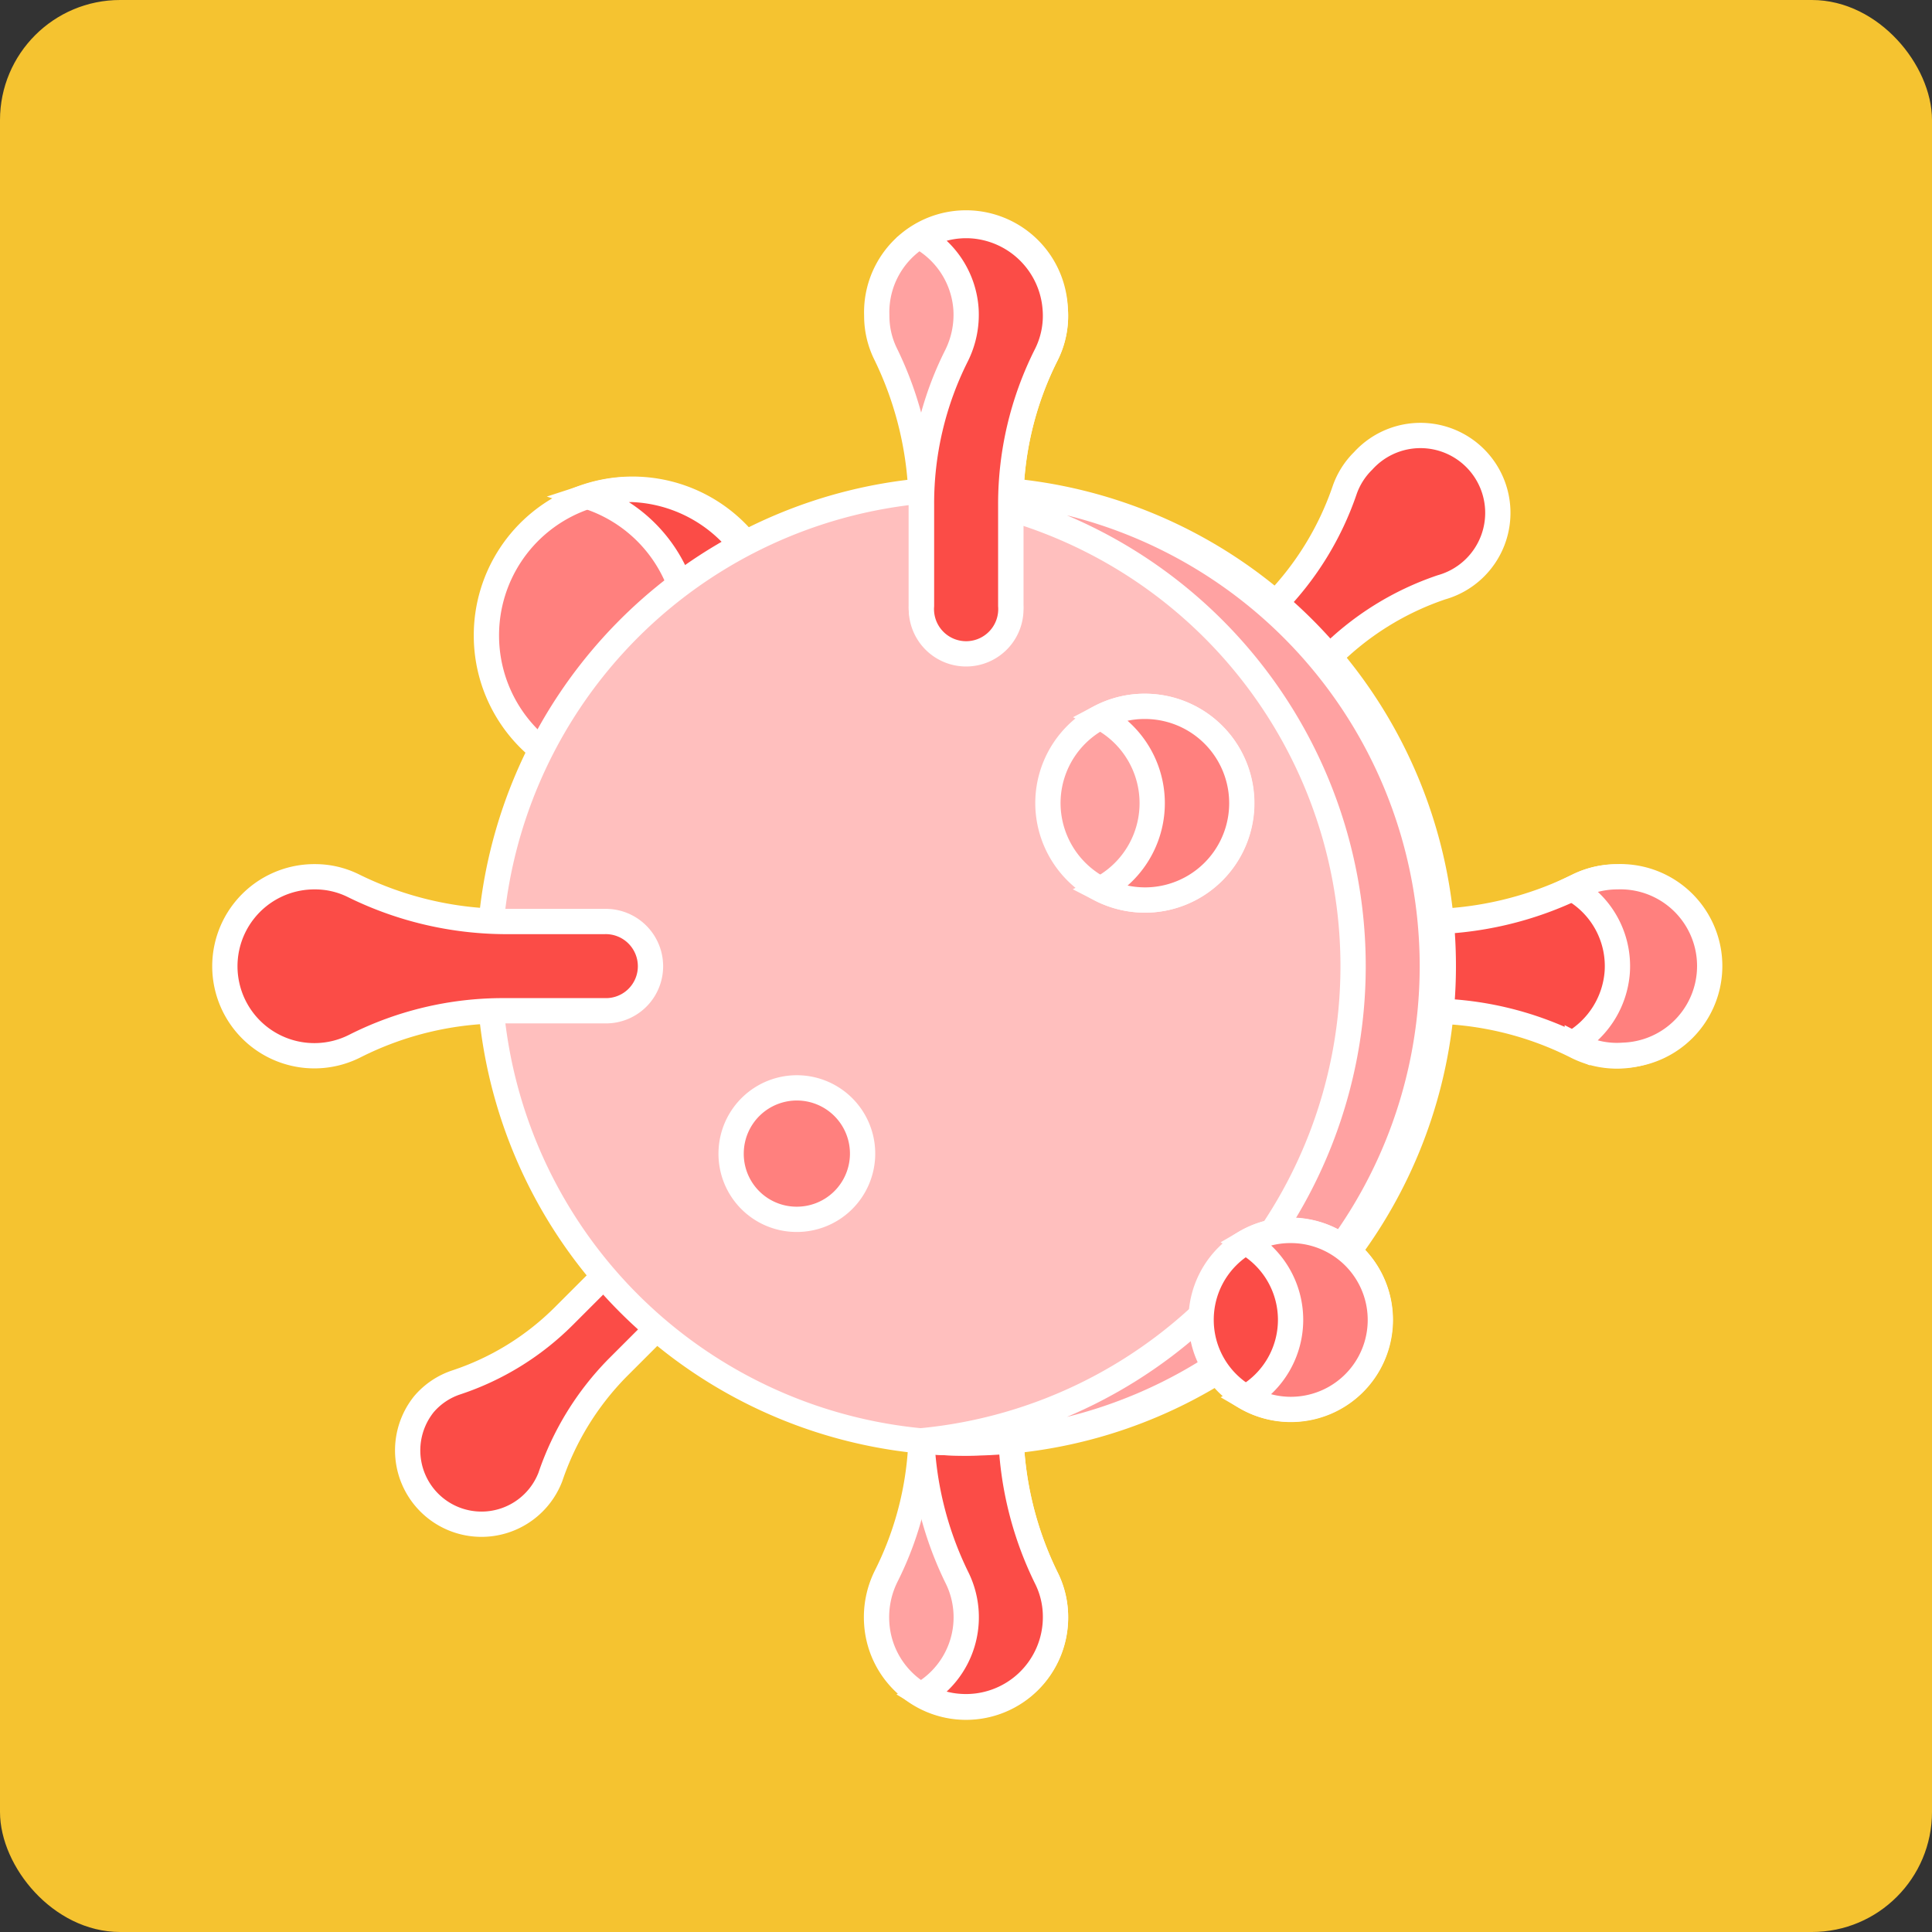 <svg xmlns="http://www.w3.org/2000/svg" viewBox="0 0 76.42 76.42"><rect x="0" y="0" width="76.42" height="76.42" fill="#333333" stroke="none"/><defs><style>.cls-1{fill:#f5c330;stroke:#f5c330;}.cls-1,.cls-2,.cls-3,.cls-4,.cls-5,.cls-6{stroke-miterlimit:10;}.cls-2{fill:#fb4c47;}.cls-2,.cls-3,.cls-4,.cls-5,.cls-6{stroke:#fff;}.cls-3{fill:#ffa2a1;}.cls-4{fill:#ff807e;}.cls-5{fill:#ffbfbe;}.cls-6{fill:#ffa2a2;}</style></defs><g id="Layer_2" data-name="Layer 2"><rect class="cls-1" x="0.5" y="0.5" width="75.42" height="75.42" rx="4.25"/></g><g id="Layer_1" data-name="Layer 1"><path class="cls-2" d="M43.77,33a1.77,1.77,0,0,0,1.77,1.76h4a13,13,0,0,1,5.9,1.4,3.54,3.54,0,1,0,1.59-6.7,3.41,3.41,0,0,0-1.53.35,13.75,13.75,0,0,1-6,1.42h-4A1.77,1.77,0,0,0,43.77,33Z" transform="translate(6.92 5.23)"/><path class="cls-2" d="M19.81,44.47a1.47,1.47,0,0,0-2.07,0l-2.35,2.35a10.83,10.83,0,0,1-4.26,2.63,2.86,2.86,0,0,0-1.28.86,2.92,2.92,0,1,0,5,2.88,11.32,11.32,0,0,1,2.65-4.31l2.35-2.35A1.45,1.45,0,0,0,19.81,44.47Z" transform="translate(6.92 5.23)"/><path class="cls-2" d="M41,23.26a1.52,1.52,0,0,0,2.16,0l2.46-2.46A11.43,11.43,0,0,1,50.1,18,3.06,3.06,0,1,0,47,13a3,3,0,0,0-.73,1.15,12,12,0,0,1-2.77,4.51L41,21.1A1.52,1.52,0,0,0,41,23.26Z" transform="translate(6.92 5.23)"/><path class="cls-3" d="M31.29,45.47a1.77,1.77,0,0,0-1.77,1.76v4a13,13,0,0,1-1.39,5.89A3.64,3.64,0,0,0,27.76,59a3.54,3.54,0,1,0,6.72-1.78,13.7,13.7,0,0,1-1.42-6v-4A1.76,1.76,0,0,0,31.29,45.47Z" transform="translate(6.92 5.23)"/><path class="cls-2" d="M34.48,57.21a13.7,13.7,0,0,1-1.42-6v-4a1.77,1.77,0,0,0-3.53,0v4a13.7,13.7,0,0,0,1.42,6,3.53,3.53,0,0,1-1.42,4.59,3.39,3.39,0,0,0,1.53.47,3.54,3.54,0,0,0,3.77-3.53A3.41,3.41,0,0,0,34.48,57.21Z" transform="translate(6.92 5.23)"/><path class="cls-4" d="M18.1,25.68a5.78,5.78,0,1,0-5.78-5.77A5.77,5.77,0,0,0,18.1,25.68Z" transform="translate(6.92 5.23)"/><path class="cls-2" d="M18.1,14.13a5.71,5.71,0,0,0-1.77.28,5.78,5.78,0,0,1,0,11,5.7,5.7,0,0,0,1.77.27,5.78,5.78,0,0,0,0-11.55Z" transform="translate(6.92 5.23)"/><path class="cls-5" d="M31.29,51.85A18.87,18.87,0,1,0,12.43,33,18.87,18.87,0,0,0,31.29,51.85Z" transform="translate(6.92 5.23)"/><path class="cls-6" d="M31.3,14.12a17.19,17.19,0,0,0-1.77.09,18.86,18.86,0,0,1,0,37.55,17.19,17.19,0,0,0,1.77.09,18.87,18.87,0,0,0,0-37.73Z" transform="translate(6.92 5.23)"/><path class="cls-3" d="M38.36,30.37a3.83,3.83,0,1,0-3.83-3.83A3.84,3.84,0,0,0,38.36,30.37Z" transform="translate(6.92 5.23)"/><path class="cls-4" d="M38.37,22.71a3.77,3.77,0,0,0-1.77.43,3.84,3.84,0,0,1,0,6.8,3.89,3.89,0,0,0,1.77.43,3.83,3.83,0,1,0,0-7.66Z" transform="translate(6.92 5.23)"/><path class="cls-4" d="M24.55,43A2.6,2.6,0,1,0,22,40.35,2.59,2.59,0,0,0,24.55,43Z" transform="translate(6.92 5.23)"/><path class="cls-2" d="M44.12,50.51A3.54,3.54,0,1,0,40.59,47,3.53,3.53,0,0,0,44.12,50.51Z" transform="translate(6.92 5.23)"/><path class="cls-4" d="M44.13,43.44a3.52,3.52,0,0,0-1.77.47,3.54,3.54,0,0,1,0,6.13,3.54,3.54,0,1,0,1.77-6.6Z" transform="translate(6.92 5.23)"/><path class="cls-2" d="M18.81,33A1.76,1.76,0,0,1,17,34.75H13a13,13,0,0,0-5.89,1.4,3.54,3.54,0,1,1-1.59-6.7,3.41,3.41,0,0,1,1.53.35A13.7,13.7,0,0,0,13,31.22h4A1.77,1.77,0,0,1,18.81,33Z" transform="translate(6.92 5.23)"/><path class="cls-3" d="M31.29,20.51a1.77,1.77,0,0,0,1.77-1.77v-4a13.12,13.12,0,0,1,1.39-5.9A3.43,3.43,0,0,0,34.82,7a3.53,3.53,0,0,0-7.06.24,3.41,3.41,0,0,0,.35,1.53,13.88,13.88,0,0,1,1.41,6v4A1.78,1.78,0,0,0,31.29,20.51Z" transform="translate(6.92 5.23)"/><path class="cls-2" d="M34.82,7A3.55,3.55,0,0,0,31.53,3.7a3.51,3.51,0,0,0-2,.47A3.55,3.55,0,0,1,31.29,7a3.63,3.63,0,0,1-.37,1.83,13,13,0,0,0-1.39,5.9v4a1.77,1.77,0,1,0,3.53,0v-4a13.12,13.12,0,0,1,1.39-5.9A3.43,3.43,0,0,0,34.82,7Z" transform="translate(6.92 5.23)"/><path class="cls-4" d="M57.05,29.45a3.54,3.54,0,0,0-1.53.35l-.25.12a3.52,3.52,0,0,1,1.78,3.3,3.57,3.57,0,0,1-1.78,2.83l.2.09a3.41,3.41,0,0,0,1.83.37,3.53,3.53,0,0,0-.25-7.06Z" transform="translate(6.92 5.23)"/></g></svg>